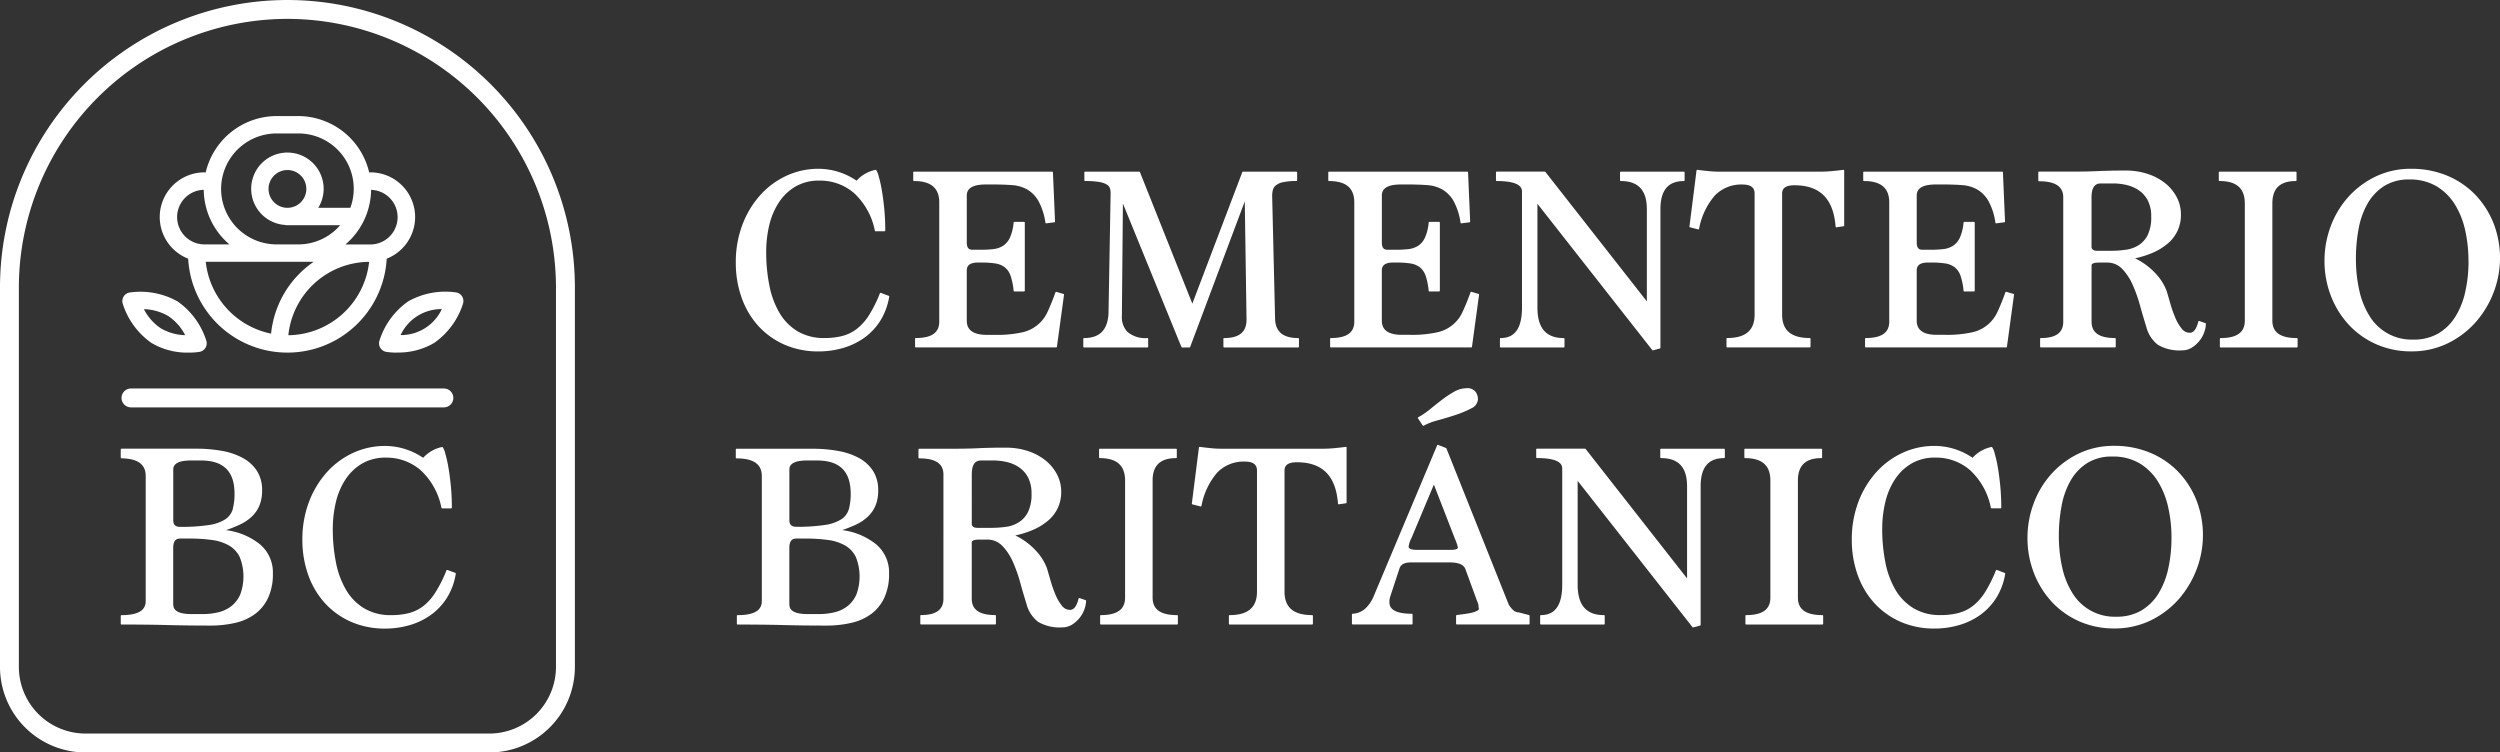 <svg id="logo" xmlns="http://www.w3.org/2000/svg" xmlns:xlink="http://www.w3.org/1999/xlink" width="206.589" height="62.18" viewBox="0 0 206.589 62.18">
  <rect x="0" y="0" width="206.589" height="62.18" fill="#333333" stroke="none"/>
  <defs>
    <clipPath id="clip-path">
      <rect id="Rectángulo_87358" data-name="Rectángulo 87358" width="206.589" height="62.18" fill="#fff"/>
    </clipPath>
  </defs>
  <g id="Grupo_30998" data-name="Grupo 30998" clip-path="url(#clip-path)">
    <path id="Trazado_52622" data-name="Trazado 52622" d="M71.514,23.91a.065.065,0,0,0-.08.036,10.881,10.881,0,0,1-.895,1.8,4.429,4.429,0,0,1-1.007,1.135,3.354,3.354,0,0,1-1.194.587,5.873,5.873,0,0,1-1.473.172A4.259,4.259,0,0,1,64.66,27.1a4.333,4.333,0,0,1-1.5-1.5,7.123,7.123,0,0,1-.85-2.26,14.062,14.062,0,0,1-.271-2.844,9.479,9.479,0,0,1,.248-2.158,5.929,5.929,0,0,1,.784-1.88,4.228,4.228,0,0,1,1.37-1.327,3.833,3.833,0,0,1,2.01-.5A4.282,4.282,0,0,1,69.3,15.664a5.7,5.7,0,0,1,1.718,3.106.062.062,0,0,0,.06.048h.739a.061.061,0,0,0,.044-.018.06.06,0,0,0,.017-.044c0-.638-.029-1.254-.086-1.831s-.128-1.1-.207-1.546a9.575,9.575,0,0,0-.251-1.105,1.434,1.434,0,0,0-.21-.514.063.063,0,0,0-.054-.017,2.891,2.891,0,0,0-1.563.894,5.6,5.6,0,0,0-3.142-.982,6.261,6.261,0,0,0-2.642.571,6.685,6.685,0,0,0-2.172,1.6,7.824,7.824,0,0,0-1.478,2.452,8.7,8.7,0,0,0-.546,3.129,8.559,8.559,0,0,0,.482,2.9,6.872,6.872,0,0,0,1.38,2.335,6.442,6.442,0,0,0,2.16,1.546,6.909,6.909,0,0,0,2.816.559,7.246,7.246,0,0,0,2.028-.285,5.781,5.781,0,0,0,1.756-.846,5.067,5.067,0,0,0,1.32-1.407,5.422,5.422,0,0,0,.737-1.989.064.064,0,0,0-.041-.069Z" transform="translate(1.276 0.293)" fill="#fff"/>
    <path id="Trazado_52623" data-name="Trazado 52623" d="M85.756,28.36l.586-4.3a.062.062,0,0,0-.044-.067l-.586-.174a.064.064,0,0,0-.077.039c-.214.6-.429,1.132-.638,1.58a2.981,2.981,0,0,1-2.153,1.736,9.527,9.527,0,0,1-2.189.2h-.673c-1.128,0-1.676-.385-1.676-1.176V22.052c0-.44.306-.655.938-.655h.26a7.62,7.62,0,0,1,1.163.076,1.7,1.7,0,0,1,.775.314,1.508,1.508,0,0,1,.479.689,5.4,5.4,0,0,1,.256,1.255.063.063,0,0,0,.062.055h.8a.061.061,0,0,0,.062-.061V18.1a.062.062,0,0,0-.062-.062h-.8a.063.063,0,0,0-.062.055,3.868,3.868,0,0,1-.308,1.25,1.611,1.611,0,0,1-.564.67,1.876,1.876,0,0,1-.8.273,8.691,8.691,0,0,1-1,.054h-.738c-.2,0-.46-.061-.46-.589V15.861c0-.615.52-.915,1.588-.915H80.5c.558,0,1.082.018,1.56.054a2.964,2.964,0,0,1,1.244.362,2.6,2.6,0,0,1,.922.945,5.267,5.267,0,0,1,.578,1.8.073.073,0,0,0,.069.051l.673-.086a.061.061,0,0,0,.054-.064l-.174-4.062a.062.062,0,0,0-.061-.06H73.943a.062.062,0,0,0-.062.062V14.6a.062.062,0,0,0,.062.062c1.4,0,2.089.577,2.089,1.765v9.857c0,.909-.634,1.351-1.937,1.351a.062.062,0,0,0-.062.062v.652a.061.061,0,0,0,.062.061h11.6a.062.062,0,0,0,.061-.053" transform="translate(1.584 0.298)" fill="#fff"/>
    <path id="Trazado_52624" data-name="Trazado 52624" d="M101.129,26.114c0,1.026-.6,1.524-1.849,1.524a.062.062,0,0,0-.062.062v.651a.062.062,0,0,0,.062.062H105.4a.062.062,0,0,0,.062-.062V27.7a.062.062,0,0,0-.062-.062c-1.288,0-1.914-.55-1.914-1.68l-.239-10.05a2.158,2.158,0,0,1,.053-.487.737.737,0,0,1,.242-.391,1.341,1.341,0,0,1,.591-.269,5.053,5.053,0,0,1,1.115-.1.061.061,0,0,0,.061-.062V13.95a.061.061,0,0,0-.061-.062h-4.411a.062.062,0,0,0-.058.04L96.65,24.791,92.321,13.927a.061.061,0,0,0-.057-.039H87.789a.062.062,0,0,0-.062.062V14.6a.062.062,0,0,0,.062.062,6.915,6.915,0,0,1,1.161.077,1.712,1.712,0,0,1,.639.219.577.577,0,0,1,.256.312,1.584,1.584,0,0,1,.053.42l-.174,9.918c-.073,1.366-.734,2.03-2.023,2.03a.062.062,0,0,0-.062.062v.651a.062.062,0,0,0,.062.062h5.235A.062.062,0,0,0,93,28.351V27.7a.062.062,0,0,0-.062-.062,2.277,2.277,0,0,1-1.668-.528,1.782,1.782,0,0,1-.442-1.321l.085-9.269,4.834,11.855a.064.064,0,0,0,.058.038h.608a.061.061,0,0,0,.058-.04l4.512-12.028Z" transform="translate(1.879 0.298)" fill="#fff"/>
    <path id="Trazado_52625" data-name="Trazado 52625" d="M107.521,14.663c1.406,0,2.088.577,2.088,1.766v9.856c0,.909-.633,1.352-1.936,1.352a.061.061,0,0,0-.062.061v.652a.062.062,0,0,0,.062.062h11.6a.061.061,0,0,0,.061-.054l.586-4.3a.062.062,0,0,0-.044-.068l-.586-.174a.064.064,0,0,0-.076.039c-.216.6-.43,1.132-.639,1.58a2.976,2.976,0,0,1-2.152,1.736,9.479,9.479,0,0,1-2.19.2h-.673c-1.128,0-1.676-.385-1.676-1.176V22.052c0-.441.306-.656.938-.656h.26a7.619,7.619,0,0,1,1.163.076,1.7,1.7,0,0,1,.775.314,1.514,1.514,0,0,1,.479.689,5.524,5.524,0,0,1,.257,1.255.062.062,0,0,0,.062.056h.8a.062.062,0,0,0,.062-.062V18.1a.062.062,0,0,0-.062-.062h-.8a.061.061,0,0,0-.062.055,3.865,3.865,0,0,1-.309,1.25,1.6,1.6,0,0,1-.563.67,1.9,1.9,0,0,1-.8.273,8.678,8.678,0,0,1-1,.054h-.738c-.2,0-.46-.061-.46-.589V15.861c0-.616.52-.915,1.588-.915h.609c.558,0,1.083.018,1.56.054a2.934,2.934,0,0,1,1.244.362,2.579,2.579,0,0,1,.922.945,5.259,5.259,0,0,1,.579,1.8c0,.033.035.048.068.052l.674-.087a.062.062,0,0,0,.054-.064l-.174-4.062a.061.061,0,0,0-.062-.059H107.521a.062.062,0,0,0-.062.062V14.6a.062.062,0,0,0,.062.062" transform="translate(2.304 0.298)" fill="#fff"/>
    <path id="Trazado_52626" data-name="Trazado 52626" d="M121.088,14.663c1.385,0,2.088.287,2.088.852V25.11c0,1.7-.577,2.528-1.762,2.528a.061.061,0,0,0-.062.061v.652a.062.062,0,0,0,.062.062h5.212a.062.062,0,0,0,.062-.062V27.7a.061.061,0,0,0-.062-.061c-1.463,0-2.175-.825-2.175-2.523V16.541l9.489,12.088a.063.063,0,0,0,.049.023.042.042,0,0,0,.016,0l.565-.152a.062.062,0,0,0,.046-.06V16.994c0-1.568.633-2.331,1.937-2.331a.061.061,0,0,0,.061-.062V13.95a.061.061,0,0,0-.061-.062H131.34a.062.062,0,0,0-.062.062V14.6a.062.062,0,0,0,.062.062c1.448,0,2.154.763,2.154,2.332v7.613l-8.386-10.7a.063.063,0,0,0-.049-.023h-3.971a.062.062,0,0,0-.062.062V14.6a.062.062,0,0,0,.062.062" transform="translate(2.595 0.298)" fill="#fff"/>
    <path id="Trazado_52627" data-name="Trazado 52627" d="M149.395,13.739c-.326.043-.655.08-.975.108s-.627.044-.928.044h-8.364c-.271,0-.559-.014-.852-.044s-.618-.065-.942-.108a.062.062,0,0,0-.047.013.064.064,0,0,0-.023.041l-.586,4.627a.063.063,0,0,0,.046.068l.674.174a.063.063,0,0,0,.047-.007.067.067,0,0,0,.029-.04,5.842,5.842,0,0,1,1.31-2.762,3.036,3.036,0,0,1,2.279-.9c.675,0,1,.243,1,.742V25.7c0,1.3-.74,1.937-2.262,1.937a.062.062,0,0,0-.062.062v.651a.062.062,0,0,0,.062.062h6.82a.062.062,0,0,0,.062-.062V27.7a.062.062,0,0,0-.062-.062c-1.535,0-2.284-.633-2.284-1.937V15.691c0-.455.335-.676,1.019-.676,2.112,0,3.224,1.118,3.4,3.418a.061.061,0,0,0,.023.044.056.056,0,0,0,.048.013l.587-.088a.061.061,0,0,0,.052-.061V13.8a.063.063,0,0,0-.021-.047.086.086,0,0,0-.048-.015" transform="translate(2.93 0.295)" fill="#fff"/>
    <path id="Trazado_52628" data-name="Trazado 52628" d="M162.564,23.816a.066.066,0,0,0-.077.039c-.214.6-.429,1.132-.638,1.58a2.981,2.981,0,0,1-2.152,1.736,9.48,9.48,0,0,1-2.19.2h-.673c-1.128,0-1.676-.385-1.676-1.176V22.052c0-.441.307-.656.938-.656h.26a7.619,7.619,0,0,1,1.163.076,1.689,1.689,0,0,1,.775.315,1.505,1.505,0,0,1,.479.688,5.421,5.421,0,0,1,.256,1.255.063.063,0,0,0,.062.056h.8a.061.061,0,0,0,.061-.062V18.1a.061.061,0,0,0-.061-.062h-.8a.063.063,0,0,0-.062.055,3.85,3.85,0,0,1-.307,1.25,1.614,1.614,0,0,1-.565.67,1.876,1.876,0,0,1-.8.273,8.666,8.666,0,0,1-1,.054h-.738c-.2,0-.46-.061-.46-.589V15.861c0-.616.52-.915,1.589-.915h.608c.558,0,1.083.018,1.56.054a2.935,2.935,0,0,1,1.244.362,2.586,2.586,0,0,1,.922.945,5.216,5.216,0,0,1,.578,1.8.076.076,0,0,0,.069.052l.673-.087a.061.061,0,0,0,.054-.064l-.174-4.062a.061.061,0,0,0-.061-.059H150.8a.062.062,0,0,0-.062.062V14.6a.062.062,0,0,0,.062.062c1.4,0,2.088.577,2.088,1.766v9.856c0,.91-.633,1.352-1.936,1.352a.061.061,0,0,0-.062.061v.652a.062.062,0,0,0,.062.062h11.6a.062.062,0,0,0,.061-.054l.586-4.3a.062.062,0,0,0-.044-.068Z" transform="translate(3.231 0.298)" fill="#fff"/>
    <path id="Trazado_52629" data-name="Trazado 52629" d="M178.206,26.231a.061.061,0,0,0-.05,0,.06.06,0,0,0-.031.04c-.152.617-.387.931-.7.931a.853.853,0,0,1-.69-.358,3.76,3.76,0,0,1-.523-.908,9.992,9.992,0,0,1-.4-1.144c-.116-.407-.218-.754-.305-1.046a4.356,4.356,0,0,0-.936-1.467,5.619,5.619,0,0,0-1.676-1.229,7.689,7.689,0,0,0,1.471-.464,4.923,4.923,0,0,0,1.22-.748,3.027,3.027,0,0,0,1.1-2.416,3.019,3.019,0,0,0-.354-1.44,3.69,3.69,0,0,0-.96-1.149,4.6,4.6,0,0,0-1.442-.76,5.678,5.678,0,0,0-1.779-.275c-.506,0-.941,0-1.293.011s-.683.017-1,.032-.634.026-.964.033-.741.011-1.216.011h-2.715a.062.062,0,0,0-.062.062v.673a.062.062,0,0,0,.062.062c1.346,0,2,.434,2,1.328V26.29c0,.908-.606,1.349-1.85,1.349a.062.062,0,0,0-.062.062v.651a.062.062,0,0,0,.062.062h6.126a.062.062,0,0,0,.062-.062V27.7a.062.062,0,0,0-.062-.062c-1.3,0-1.936-.441-1.936-1.349v-4.7c.053-.123.265-.188.611-.188h.652a1.7,1.7,0,0,1,1.258.514,4.515,4.515,0,0,1,.867,1.306,11.908,11.908,0,0,1,.616,1.728c.176.635.351,1.232.522,1.773a2.7,2.7,0,0,0,.958,1.477,3.494,3.494,0,0,0,1.991.457,1.5,1.5,0,0,0,.849-.25,2.574,2.574,0,0,0,.623-.578,2.388,2.388,0,0,0,.379-.714,2.171,2.171,0,0,0,.123-.649.063.063,0,0,0-.042-.059Zm-4.257-7.116a2.151,2.151,0,0,1-.75.846,2.661,2.661,0,0,1-1.06.381,8.935,8.935,0,0,1-1.251.087h-1.13c-.256,0-.408-.089-.459-.273v-4.14c0-.776.249-1.154.762-1.154H171.1a4.935,4.935,0,0,1,1.094.129,3.051,3.051,0,0,1,1.011.436,2.333,2.333,0,0,1,.741.837,2.813,2.813,0,0,1,.285,1.338,3.33,3.33,0,0,1-.286,1.514" transform="translate(3.535 0.296)" fill="#fff"/>
    <path id="Trazado_52630" data-name="Trazado 52630" d="M185.952,27.638c-1.362,0-2.022-.471-2.022-1.439V16.516c0-1.246.633-1.853,1.936-1.853a.061.061,0,0,0,.062-.061V13.95a.062.062,0,0,0-.062-.062h-6.3a.062.062,0,0,0-.062.062V14.6a.061.061,0,0,0,.062.061c1.406,0,2.088.607,2.088,1.853V26.2c0,.968-.654,1.439-2,1.439a.062.062,0,0,0-.062.062v.651a.062.062,0,0,0,.062.062h6.3a.062.062,0,0,0,.062-.062V27.7a.062.062,0,0,0-.062-.062" transform="translate(3.848 0.298)" fill="#fff"/>
    <path id="Trazado_52631" data-name="Trazado 52631" d="M202.01,18.124a7.211,7.211,0,0,0-1.523-2.355,6.944,6.944,0,0,0-2.323-1.557,7.669,7.669,0,0,0-2.946-.558,6.678,6.678,0,0,0-2.949.647A7.267,7.267,0,0,0,190,16.009a7.581,7.581,0,0,0-1.445,2.431,8.1,8.1,0,0,0-.5,2.813,7.97,7.97,0,0,0,.536,2.921,7.438,7.438,0,0,0,1.489,2.388,6.9,6.9,0,0,0,2.27,1.6,7.042,7.042,0,0,0,2.87.581,6.791,6.791,0,0,0,3.025-.668,7.416,7.416,0,0,0,2.311-1.753,8.1,8.1,0,0,0,1.478-2.463,7.936,7.936,0,0,0-.022-5.736m-2.053,3.118a11.723,11.723,0,0,1-.271,2.577,6.532,6.532,0,0,1-.827,2.072,4.191,4.191,0,0,1-1.413,1.38,4.019,4.019,0,0,1-2.054.5,4.07,4.07,0,0,1-3.6-1.922,6.656,6.656,0,0,1-.86-2.128,11.9,11.9,0,0,1-.282-2.654,13.226,13.226,0,0,1,.228-2.482,6.557,6.557,0,0,1,.752-2.084A4.139,4.139,0,0,1,193,15.072a3.791,3.791,0,0,1,2.062-.534,4.3,4.3,0,0,1,2.259.566,4.566,4.566,0,0,1,1.511,1.5,6.873,6.873,0,0,1,.85,2.138,11.472,11.472,0,0,1,.271,2.5" transform="translate(4.031 0.293)" fill="#fff"/>
    <path id="Trazado_52632" data-name="Trazado 52632" d="M68.319,43.027a11.34,11.34,0,0,0,1.148-.458,3.729,3.729,0,0,0,.971-.653A2.7,2.7,0,0,0,71.072,41a3.206,3.206,0,0,0,.222-1.251,2.926,2.926,0,0,0-.422-1.608,3.223,3.223,0,0,0-1.148-1.064A5.65,5.65,0,0,0,68,36.488a11.837,11.837,0,0,0-2.146-.185H59.589a.062.062,0,0,0-.062.062v.673a.062.062,0,0,0,.062.062c1.4,0,2.088.477,2.088,1.459V48.9c0,.776-.655,1.154-2,1.154a.061.061,0,0,0-.062.061v.653a.062.062,0,0,0,.062.062c1.4,0,2.679.014,3.807.043,1.152.03,2.338.043,3.524.043a9.148,9.148,0,0,0,2.041-.218A4.465,4.465,0,0,0,70.7,49.97a3.517,3.517,0,0,0,1.093-1.338,4.665,4.665,0,0,0,.4-2.014A3.029,3.029,0,0,0,71.1,44.18a5.619,5.619,0,0,0-2.779-1.153M63.952,49.18V44.489c0-.514.185-.763.564-.763h.776a13.439,13.439,0,0,1,1.867.118,3.889,3.889,0,0,1,1.411.459,2.22,2.22,0,0,1,.88.953,4.326,4.326,0,0,1,.053,3.063,2.5,2.5,0,0,1-.7.954,2.782,2.782,0,0,1-1.065.531,5.337,5.337,0,0,1-1.342.16h-.95c-1,0-1.49-.256-1.49-.784M68.87,41.29a1.5,1.5,0,0,1-.614.835A3.4,3.4,0,0,1,66.9,42.6a14.835,14.835,0,0,1-2.381.152c-.385,0-.565-.174-.565-.546V38.016c0-.492.489-.742,1.452-.742h.844c1.865,0,2.771.9,2.771,2.739a4.734,4.734,0,0,1-.149,1.276" transform="translate(1.276 0.779)" fill="#fff"/>
    <path id="Trazado_52633" data-name="Trazado 52633" d="M87.617,48.645a.062.062,0,0,0-.05.005.058.058,0,0,0-.031.04c-.151.617-.387.93-.7.93a.847.847,0,0,1-.689-.356,3.784,3.784,0,0,1-.524-.909,10.279,10.279,0,0,1-.4-1.143c-.116-.407-.218-.754-.305-1.046a4.346,4.346,0,0,0-.936-1.467,5.648,5.648,0,0,0-1.675-1.229,7.819,7.819,0,0,0,1.47-.464A4.9,4.9,0,0,0,85,42.257a3.028,3.028,0,0,0,1.1-2.415A3.029,3.029,0,0,0,85.74,38.4a3.68,3.68,0,0,0-.96-1.148,4.6,4.6,0,0,0-1.442-.761,5.692,5.692,0,0,0-1.779-.275c-.5,0-.94,0-1.293.011-.383.008-.711.018-1,.033s-.613.025-.965.033c-.314.007-.7.011-1.214.011H74.368a.061.061,0,0,0-.062.061v.674a.061.061,0,0,0,.062.061c1.346,0,2,.435,2,1.329V48.7c0,.908-.606,1.349-1.85,1.349a.062.062,0,0,0-.062.062v.652a.062.062,0,0,0,.062.062h6.126a.062.062,0,0,0,.062-.062v-.652a.062.062,0,0,0-.062-.062c-1.3,0-1.936-.441-1.936-1.349V44c.053-.123.265-.189.611-.189h.652a1.7,1.7,0,0,1,1.258.515,4.512,4.512,0,0,1,.868,1.306,11.916,11.916,0,0,1,.615,1.728c.176.636.351,1.232.522,1.772a2.687,2.687,0,0,0,.958,1.477,3.491,3.491,0,0,0,1.991.457,1.505,1.505,0,0,0,.849-.249,2.571,2.571,0,0,0,.623-.578,2.385,2.385,0,0,0,.379-.714,2.16,2.16,0,0,0,.123-.65.063.063,0,0,0-.042-.059ZM83.36,41.529a2.139,2.139,0,0,1-.749.845,2.652,2.652,0,0,1-1.061.382,8.871,8.871,0,0,1-1.251.086h-1.13c-.257,0-.408-.089-.459-.272V38.43c0-.777.249-1.155.763-1.155h1.042a4.878,4.878,0,0,1,1.094.13,3.012,3.012,0,0,1,1.011.436,2.314,2.314,0,0,1,.741.837,2.8,2.8,0,0,1,.286,1.338,3.335,3.335,0,0,1-.287,1.514" transform="translate(1.593 0.777)" fill="#fff"/>
    <path id="Trazado_52634" data-name="Trazado 52634" d="M95.364,50.052c-1.362,0-2.023-.471-2.023-1.438V38.93c0-1.245.633-1.852,1.937-1.852a.062.062,0,0,0,.062-.062v-.652a.062.062,0,0,0-.062-.062h-6.3a.062.062,0,0,0-.062.062v.652a.062.062,0,0,0,.062.062c1.4,0,2.088.607,2.088,1.852v9.683c0,.967-.655,1.438-2,1.438a.062.062,0,0,0-.062.062v.652a.062.062,0,0,0,.062.062h6.3a.062.062,0,0,0,.062-.062v-.652a.062.062,0,0,0-.062-.062" transform="translate(1.906 0.779)" fill="#fff"/>
    <path id="Trazado_52635" data-name="Trazado 52635" d="M109.14,36.153c-.337.045-.665.081-.974.109s-.624.043-.928.043H98.873c-.277,0-.563-.014-.852-.043s-.6-.063-.943-.109a.075.075,0,0,0-.046.013.066.066,0,0,0-.025.041l-.586,4.627a.064.064,0,0,0,.046.068l.673.174a.067.067,0,0,0,.049-.007.071.071,0,0,0,.029-.04,5.838,5.838,0,0,1,1.308-2.761,3.036,3.036,0,0,1,2.279-.9c.675,0,1,.242,1,.741V48.118c0,1.3-.741,1.937-2.262,1.937a.061.061,0,0,0-.061.062v.652a.061.061,0,0,0,.061.062h6.82a.062.062,0,0,0,.062-.062v-.652a.062.062,0,0,0-.062-.062c-1.536,0-2.283-.633-2.283-1.937V38.1c0-.455.333-.676,1.018-.676,2.113,0,3.225,1.118,3.4,3.418a.065.065,0,0,0,.023.044.067.067,0,0,0,.048.013l.587-.087a.062.062,0,0,0,.053-.061v-4.54a.064.064,0,0,0-.021-.047.087.087,0,0,0-.049-.015" transform="translate(2.067 0.775)" fill="#fff"/>
    <path id="Trazado_52636" data-name="Trazado 52636" d="M118.7,31.411a2.015,2.015,0,0,0-.964.268,8.191,8.191,0,0,0-.974.635c-.325.245-.658.509-.99.783a6.953,6.953,0,0,1-1.034.711.063.063,0,0,0-.031.04.068.068,0,0,0,.009.049l.391.587a.062.062,0,0,0,.083.019,5.014,5.014,0,0,1,1.147-.44c.5-.138,1-.287,1.48-.446a7.811,7.811,0,0,0,1.282-.536.9.9,0,0,0,.575-.761,1.129,1.129,0,0,0-.184-.6.864.864,0,0,0-.791-.312" transform="translate(2.459 0.674)" fill="#fff"/>
    <path id="Trazado_52637" data-name="Trazado 52637" d="M123.124,49.832a.949.949,0,0,1-.34-.111,2.033,2.033,0,0,1-.454-.535l-5.148-12.9a.061.061,0,0,0-.035-.035l-.651-.259a.063.063,0,0,0-.081.034L111.2,48.427a2.93,2.93,0,0,1-.732,1.1,1.716,1.716,0,0,1-1.038.419.062.062,0,0,0-.058.062v.76a.062.062,0,0,0,.062.062h4.888a.061.061,0,0,0,.061-.062v-.76a.061.061,0,0,0-.061-.062c-1.228,0-1.85-.314-1.85-.933a1.379,1.379,0,0,1,.084-.542l.74-2.249c.107-.348.415-.518.939-.518h3.237c.693,0,1.119.178,1.267.524l.979,2.676a1.156,1.156,0,0,1,.114.381,1.2,1.2,0,0,0,.033.244c0,.062-.051.121-.151.174a1.882,1.882,0,0,1-.441.157,5.922,5.922,0,0,1-.6.107c-.225.03-.439.058-.641.088a.061.061,0,0,0-.053.061v.652a.062.062,0,0,0,.062.062h5.951a.062.062,0,0,0,.062-.062v-.652a.061.061,0,0,0-.046-.06c-.377-.1-.67-.177-.88-.229m-5-5.358c0,.163-.321.2-.589.2H114.8c-.338,0-.742-.045-.742-.264a2.008,2.008,0,0,1,.234-.714l1.853-4.419,1.747,4.5a3.436,3.436,0,0,1,.235.695" transform="translate(2.345 0.772)" fill="#fff"/>
    <path id="Trazado_52638" data-name="Trazado 52638" d="M139.807,36.3h-5.213a.061.061,0,0,0-.061.062v.652a.061.061,0,0,0,.061.062c1.449,0,2.154.763,2.154,2.332v7.612l-8.385-10.7a.063.063,0,0,0-.05-.023h-3.971a.061.061,0,0,0-.061.062v.652a.061.061,0,0,0,.061.062c1.386,0,2.089.286,2.089.851v9.6c0,1.7-.577,2.527-1.762,2.527a.062.062,0,0,0-.062.062v.652a.062.062,0,0,0,.062.062h5.212a.062.062,0,0,0,.062-.062v-.652a.062.062,0,0,0-.062-.062c-1.464,0-2.175-.825-2.175-2.523V38.956l9.488,12.087a.064.064,0,0,0,.05.025l.016,0,.565-.152a.063.063,0,0,0,.045-.06V39.409c0-1.568.634-2.331,1.937-2.331a.062.062,0,0,0,.062-.062v-.652a.062.062,0,0,0-.062-.062" transform="translate(2.664 0.779)" fill="#fff"/>
    <path id="Trazado_52639" data-name="Trazado 52639" d="M147.569,50.052c-1.362,0-2.023-.471-2.023-1.438V38.93c0-1.245.633-1.852,1.937-1.852a.062.062,0,0,0,.062-.062v-.652a.062.062,0,0,0-.062-.062h-6.3a.062.062,0,0,0-.062.062v.652a.062.062,0,0,0,.062.062c1.4,0,2.088.607,2.088,1.852v9.683c0,.967-.655,1.438-2,1.438a.062.062,0,0,0-.062.062v.652a.062.062,0,0,0,.062.062h6.3a.062.062,0,0,0,.062-.062v-.652a.062.062,0,0,0-.062-.062" transform="translate(3.025 0.779)" fill="#fff"/>
    <path id="Trazado_52640" data-name="Trazado 52640" d="M161.8,46.324a.065.065,0,0,0-.08.036,10.882,10.882,0,0,1-.895,1.8,4.435,4.435,0,0,1-1.007,1.136,3.343,3.343,0,0,1-1.194.586,5.858,5.858,0,0,1-1.472.172,4.254,4.254,0,0,1-2.205-.545,4.326,4.326,0,0,1-1.5-1.5,7.1,7.1,0,0,1-.85-2.26,14.1,14.1,0,0,1-.271-2.844,9.416,9.416,0,0,1,.249-2.158,5.9,5.9,0,0,1,.784-1.88,4.188,4.188,0,0,1,1.37-1.327,3.829,3.829,0,0,1,2.009-.5,4.287,4.287,0,0,1,2.849,1.039,5.708,5.708,0,0,1,1.717,3.106.062.062,0,0,0,.06.048h.738a.062.062,0,0,0,.062-.062c0-.638-.03-1.254-.087-1.83s-.128-1.1-.206-1.547a9.709,9.709,0,0,0-.252-1.1,1.457,1.457,0,0,0-.21-.515.058.058,0,0,0-.054-.017,2.9,2.9,0,0,0-1.563.894,5.591,5.591,0,0,0-3.142-.982,6.261,6.261,0,0,0-2.642.571,6.66,6.66,0,0,0-2.171,1.6,7.818,7.818,0,0,0-1.479,2.452,8.7,8.7,0,0,0-.546,3.129,8.56,8.56,0,0,0,.482,2.9,6.865,6.865,0,0,0,1.38,2.335,6.436,6.436,0,0,0,2.16,1.546,6.906,6.906,0,0,0,2.816.559,7.252,7.252,0,0,0,2.028-.285,5.785,5.785,0,0,0,1.757-.845,5.081,5.081,0,0,0,1.319-1.408,5.386,5.386,0,0,0,.737-1.989.065.065,0,0,0-.041-.069Z" transform="translate(3.212 0.774)" fill="#fff"/>
    <path id="Trazado_52641" data-name="Trazado 52641" d="M176.457,38.183a6.928,6.928,0,0,0-2.323-1.557,7.665,7.665,0,0,0-2.946-.558,6.671,6.671,0,0,0-2.948.647,7.233,7.233,0,0,0-2.268,1.709,7.605,7.605,0,0,0-1.446,2.431,8.117,8.117,0,0,0-.5,2.813,7.95,7.95,0,0,0,.537,2.921,7.466,7.466,0,0,0,1.489,2.389,6.933,6.933,0,0,0,2.269,1.6,7.066,7.066,0,0,0,2.87.58,6.8,6.8,0,0,0,3.025-.668,7.412,7.412,0,0,0,2.31-1.753A8.081,8.081,0,0,0,178,46.275a7.937,7.937,0,0,0-.022-5.736,7.2,7.2,0,0,0-1.523-2.355m-.53,5.474a11.681,11.681,0,0,1-.271,2.577,6.547,6.547,0,0,1-.827,2.074,4.178,4.178,0,0,1-1.413,1.379,4.016,4.016,0,0,1-2.054.5,4.074,4.074,0,0,1-3.6-1.922,6.644,6.644,0,0,1-.86-2.128,11.893,11.893,0,0,1-.282-2.654A13.2,13.2,0,0,1,166.851,41a6.585,6.585,0,0,1,.752-2.083,4.143,4.143,0,0,1,1.371-1.432,3.8,3.8,0,0,1,2.063-.533,4.3,4.3,0,0,1,2.258.565,4.556,4.556,0,0,1,1.511,1.5,6.861,6.861,0,0,1,.85,2.138,11.442,11.442,0,0,1,.271,2.5" transform="translate(3.516 0.774)" fill="#fff"/>
    <path id="Trazado_52642" data-name="Trazado 52642" d="M36.47,32.989H10.613a.78.78,0,0,1,0-1.56H36.47a.78.78,0,0,1,0,1.56" transform="translate(0.211 0.674)" fill="#fff"/>
    <path id="Trazado_52643" data-name="Trazado 52643" d="M40.443,62.18H7.062A7.071,7.071,0,0,1,0,55.117V23.754a23.753,23.753,0,1,1,47.506,0V55.117a7.072,7.072,0,0,1-7.063,7.063M23.753,1.56A22.219,22.219,0,0,0,1.559,23.754V55.117a5.51,5.51,0,0,0,5.5,5.5H40.443a5.51,5.51,0,0,0,5.5-5.5V23.754A22.219,22.219,0,0,0,23.753,1.56" transform="translate(0 0)" fill="#fff"/>
    <path id="Trazado_52644" data-name="Trazado 52644" d="M32.17,28.633a5.953,5.953,0,0,1-.909-.062.717.717,0,0,1-.57-.9A6.27,6.27,0,0,1,33.07,24.4a6.254,6.254,0,0,1,3.971-.74.719.719,0,0,1,.571.9,6.258,6.258,0,0,1-2.38,3.265,5.809,5.809,0,0,1-3.062.8m3.685-3.591a3.726,3.726,0,0,0-3.409,2.15,3.719,3.719,0,0,0,3.409-2.15m-2.4-.033h0Z" transform="translate(0.657 0.506)" fill="#fff"/>
    <path id="Trazado_52645" data-name="Trazado 52645" d="M15.365,28.633a5.816,5.816,0,0,1-3.062-.8,6.261,6.261,0,0,1-2.379-3.265.717.717,0,0,1,.57-.9,6.253,6.253,0,0,1,3.972.738,6.255,6.255,0,0,1,2.378,3.265.717.717,0,0,1-.57.9,5.938,5.938,0,0,1-.909.062m-3.685-3.59a4.2,4.2,0,0,0,1.388,1.575,4.216,4.216,0,0,0,2.022.574A4.209,4.209,0,0,0,13.7,25.615a4.216,4.216,0,0,0-2.021-.573" transform="translate(0.212 0.506)" fill="#fff"/>
    <path id="Trazado_52646" data-name="Trazado 52646" d="M34.028,17.735a3.7,3.7,0,0,0-3.694-3.695.608.608,0,0,0-.1.02A6.028,6.028,0,0,0,24.373,9.39H22.579a6.028,6.028,0,0,0-5.862,4.671.656.656,0,0,0-.1-.02,3.693,3.693,0,0,0-1.344,7.133,8.215,8.215,0,0,0,16.405,0,3.7,3.7,0,0,0,2.349-3.438M22.579,10.826h1.795a4.568,4.568,0,0,1,4.3,6.145H26.022a2.994,2.994,0,1,0-2.749,1.415.644.644,0,0,0,.1.02h4.462a4.573,4.573,0,0,1-3.462,1.588H22.579a4.584,4.584,0,1,1,0-9.168m-.664,4.583a1.561,1.561,0,1,1,1.561,1.562,1.562,1.562,0,0,1-1.561-1.562m-7.557,2.326a2.26,2.26,0,0,1,2.2-2.253,6.005,6.005,0,0,0,2.125,4.513H16.618a2.262,2.262,0,0,1-2.259-2.259m2.368,3.695h8.92a8.175,8.175,0,0,0-3.522,5.937,6.8,6.8,0,0,1-5.4-5.937M23.551,27.5a6.756,6.756,0,0,1,6.675-6.064A6.8,6.8,0,0,1,23.551,27.5m6.783-7.5H28.265a6.008,6.008,0,0,0,2.124-4.513,2.257,2.257,0,0,1-.054,4.513" transform="translate(0.277 0.202)" fill="#fff"/>
    <path id="Trazado_52647" data-name="Trazado 52647" d="M18.477,43.026a11.343,11.343,0,0,0,1.146-.459,3.719,3.719,0,0,0,.971-.652A2.71,2.71,0,0,0,21.227,41a3.183,3.183,0,0,0,.223-1.251,2.932,2.932,0,0,0-.422-1.609,3.2,3.2,0,0,0-1.149-1.062,5.624,5.624,0,0,0-1.72-.594,11.78,11.78,0,0,0-2.146-.185H9.831a.062.062,0,0,0-.062.062v.673a.062.062,0,0,0,.062.062c1.347.02,2,.5,2,1.459V48.9c0,.776-.655,1.154-2,1.154a.061.061,0,0,0-.062.061v.653a.061.061,0,0,0,.062.061c1.4,0,2.679.015,3.806.044,1.153.029,2.338.043,3.525.043A9.138,9.138,0,0,0,19.2,50.7a4.47,4.47,0,0,0,1.649-.728,3.494,3.494,0,0,0,1.092-1.337,4.653,4.653,0,0,0,.4-2.014,3.029,3.029,0,0,0-1.087-2.437,5.6,5.6,0,0,0-2.777-1.153m.55-1.737a1.5,1.5,0,0,1-.614.835,3.408,3.408,0,0,1-1.36.478,14.978,14.978,0,0,1-2.38.151c-.385,0-.565-.174-.565-.545V38.015c0-.492.488-.742,1.451-.742H16.4c1.864,0,2.771.9,2.771,2.739a4.775,4.775,0,0,1-.149,1.276m-4.918,7.891V44.488c0-.514.185-.763.564-.763h.776a13.5,13.5,0,0,1,1.866.118,3.894,3.894,0,0,1,1.412.459,2.235,2.235,0,0,1,.88.952,4.328,4.328,0,0,1,.053,3.064,2.493,2.493,0,0,1-.7.954,2.768,2.768,0,0,1-1.065.531,5.324,5.324,0,0,1-1.342.161H15.6c-1,0-1.49-.257-1.49-.785" transform="translate(0.209 0.779)" fill="#fff"/>
    <path id="Trazado_52648" data-name="Trazado 52648" d="M37.1,46.563l-.652-.239a.065.065,0,0,0-.08.036,10.721,10.721,0,0,1-.9,1.8A4.429,4.429,0,0,1,34.469,49.3a3.377,3.377,0,0,1-1.194.586,5.8,5.8,0,0,1-1.472.172,4.254,4.254,0,0,1-2.205-.545,4.324,4.324,0,0,1-1.5-1.5,7.154,7.154,0,0,1-.851-2.261,14.138,14.138,0,0,1-.27-2.844,9.435,9.435,0,0,1,.248-2.158,5.925,5.925,0,0,1,.784-1.88,4.208,4.208,0,0,1,1.37-1.327,3.841,3.841,0,0,1,2.009-.5,4.289,4.289,0,0,1,2.85,1.039,5.7,5.7,0,0,1,1.716,3.106.063.063,0,0,0,.061.048h.738a.062.062,0,0,0,.062-.062c0-.634-.03-1.25-.087-1.831s-.128-1.1-.207-1.546a9.734,9.734,0,0,0-.251-1.1,1.42,1.42,0,0,0-.211-.514.058.058,0,0,0-.053-.018,2.9,2.9,0,0,0-1.563.894,5.594,5.594,0,0,0-3.141-.981,6.262,6.262,0,0,0-2.643.57,6.686,6.686,0,0,0-2.172,1.6,7.843,7.843,0,0,0-1.478,2.452,8.69,8.69,0,0,0-.546,3.129,8.576,8.576,0,0,0,.481,2.9,6.858,6.858,0,0,0,1.381,2.335,6.421,6.421,0,0,0,2.16,1.546,6.918,6.918,0,0,0,2.817.559,7.2,7.2,0,0,0,2.027-.285,5.735,5.735,0,0,0,1.756-.846,5.067,5.067,0,0,0,1.32-1.407,5.383,5.383,0,0,0,.736-1.99.062.062,0,0,0-.04-.068" transform="translate(0.524 0.774)" fill="#fff"/>
  </g>
</svg>
